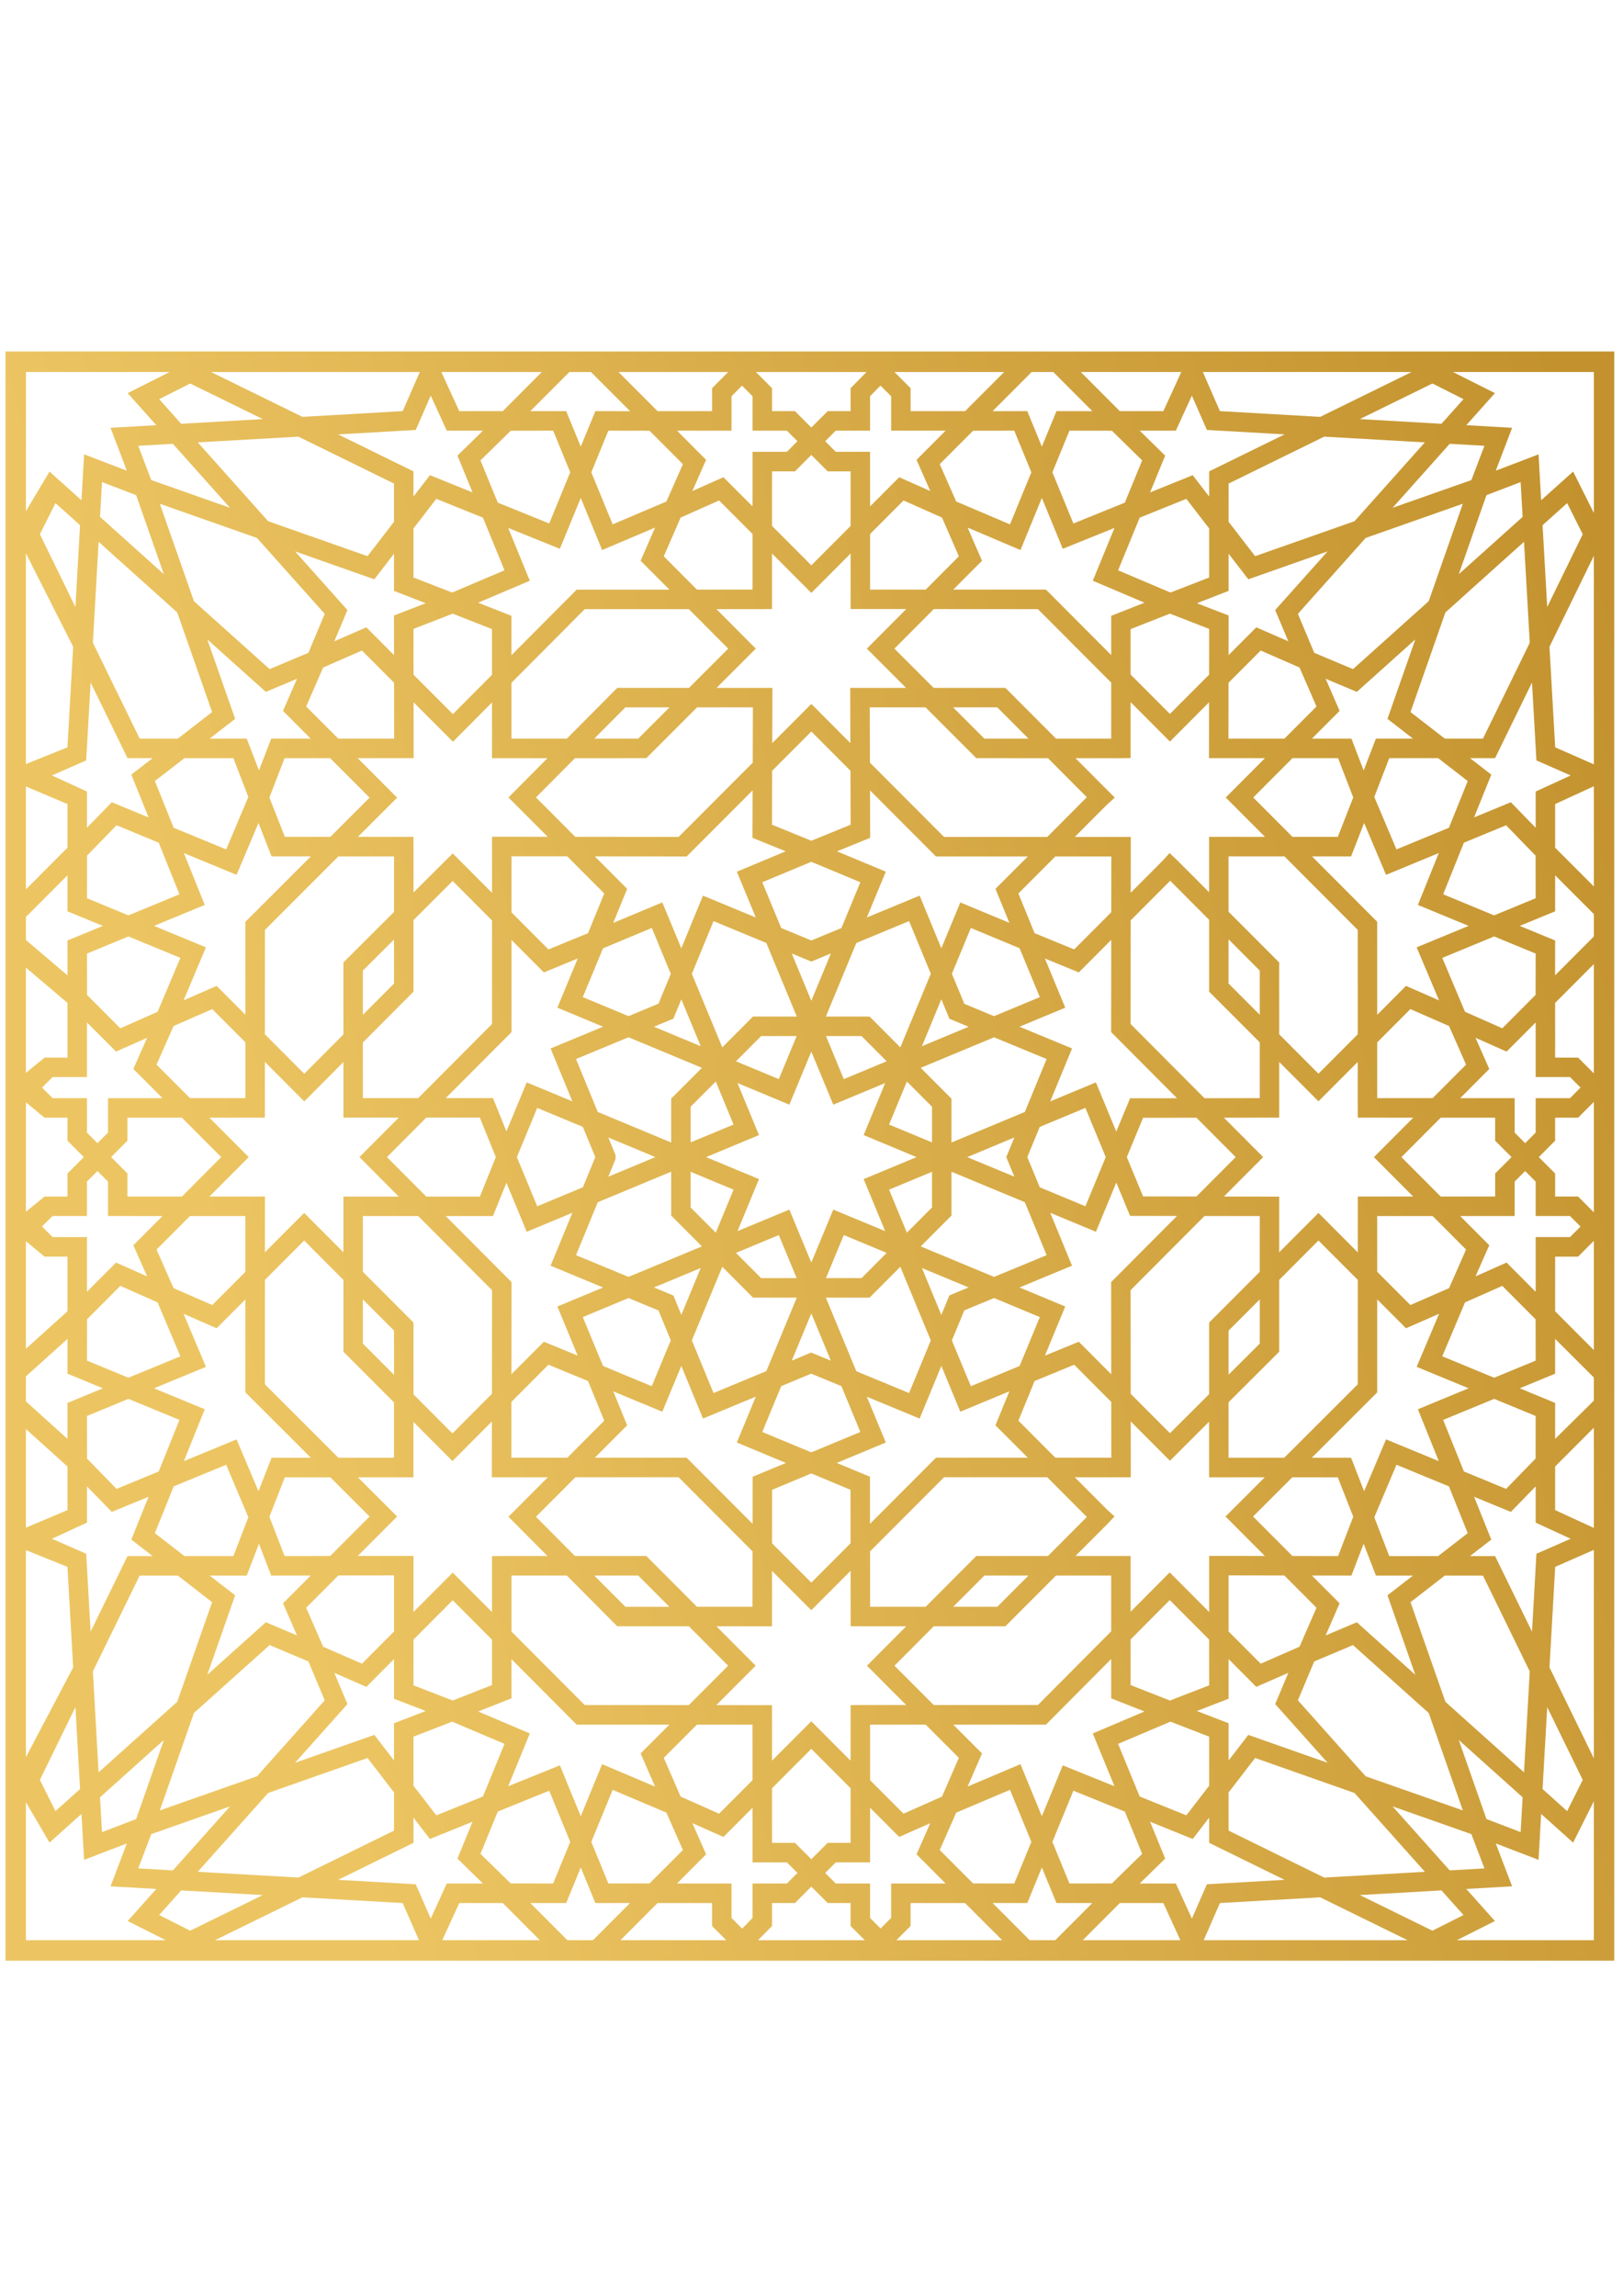 <?xml version="1.0" encoding="utf-8"?>
<!-- Generator: Adobe Illustrator 16.0.0, SVG Export Plug-In . SVG Version: 6.00 Build 0)  -->
<!DOCTYPE svg PUBLIC "-//W3C//DTD SVG 1.1//EN" "http://www.w3.org/Graphics/SVG/1.1/DTD/svg11.dtd">
<svg version="1.1" id="Layer_1" xmlns="http://www.w3.org/2000/svg" xmlns:xlink="http://www.w3.org/1999/xlink" x="0px" y="0px"
	 width="595.28px" height="841.89px" viewBox="0 0 595.28 841.89" enable-background="new 0 0 595.28 841.89" xml:space="preserve">
<linearGradient id="SVGID_1_" gradientUnits="userSpaceOnUse" x1="77.16" y1="478.162" x2="623.105" y2="343.569">
	<stop  offset="0.006" style="stop-color:#ECC562"/>
	<stop  offset="1" style="stop-color:#C3922E"/>
</linearGradient>
<path fill="url(#SVGID_1_)" d="M2.021,128.904V719h590.055V128.904H2.021z M576.09,284.364l-12.84,5.899v13.283l-9.106-9.357
	l-13.482,5.553l6.312-15.68l-7.807-6.046h9.2l13.536-27.721l1.621,28.552L576.09,284.364z M565.778,192.586l9.014-8.084l5.717,11.4
	l-13.026,26.69L565.778,192.586z M563.524,569.781l-1.621,28.557l-13.536-27.712h-9.2l7.807-6.048l-6.312-15.693l13.482,5.545
	l9.106-9.358v13.293l12.84,5.916L563.524,569.781z M567.482,626.026l13.026,26.682l-5.717,11.443l-9.014-8.092L567.482,626.026z
	 M297.57,681.793l-5.991-5.999h-8.413l-0.01-20.024l14.409-14.448l14.417,14.448v20.024h-8.407L297.57,681.793z M297.577,686.823
	l-0.007,0.007l-0.009-0.007l0.009-0.014L297.577,686.823z M297.561,631.204l-14.405,14.438l-0.006-20.338l-20.409-0.025
	l14.425-14.45l-14.399-14.451h20.375l0.024-20.307l14.395,14.42l14.42-14.459l0.022,20.346h20.378l-14.397,14.451l14.397,14.43
	h-16.652l-3.741,0.046l-0.007,20.359L297.561,631.204z M297.57,166.826l6.004,6.02h8.407v20.03l-14.405,14.43l-14.421-14.451
	l0.01-20.008h8.413L297.57,166.826z M297.561,161.797h0.009h0.007l-0.007,0.03L297.561,161.797z M297.577,217.424l14.405-14.438
	l0.007,20.346h20.417l-14.47,14.533l14.395,14.386h-20.493l0.061,20.247l-14.321-14.36l-14.336,14.377l0.062-20.264h-20.475
	l14.382-14.386l-14.443-14.485h16.652l3.731-0.047l0.006-20.354L297.577,217.424z M538.656,339.529l-19.061,7.872l8.222,19.451
	l-12.133-5.315l-10.555,10.608v-34.117l-23.923-23.981h14.337l4.786-12.262l8.043,19.03l19.33-7.984l-7.654,19.021L538.656,339.529z
	 M554.392,424.322l-6.004,6.012v8.449h-19.975l-14.399-14.452l14.404-14.456h19.97v8.431L554.392,424.322z M538.656,509.099
	l-18.607,7.687l7.654,19.021l-19.33-7.973l-8.043,19.01l-4.786-12.27h-14.409l23.995-23.965v-34.108l10.555,10.582l12.133-5.299
	l-8.222,19.459L538.656,509.099z M429.026,576.614l-14.34,14.43v-20.449h-20.23l11.764-11.777l2.564-2.735l-2.723-2.466
	l-11.853-11.889h20.535l-0.016-20.473l14.378,14.436l14.362-14.34v20.403h20.39l-14.367,14.364l14.422,14.459l-20.421-0.016v20.578
	L429.026,576.614z M443.492,601.257v16.769l-14.389,5.574l-14.417-5.67v-16.75l14.353-14.42L443.492,601.257z M166.049,576.705
	l-14.397,14.435v-20.578l-20.425,0.016l14.429-14.459l-14.375-14.364h20.352l0.011-20.32l14.311,14.348l14.466-14.526l-0.024,20.473
	h20.539l-14.446,14.477l14.314,14.391h-16.78l-3.568,0.039v20.521L166.049,576.705z M180.455,601.283v16.646l-14.41,5.67
	l-14.393-5.574v-16.769l14.397-14.432L180.455,601.283z M9.511,513.902v-9.18l15.261-13.754l-0.021,12.768l12.981,5.362
	L24.75,514.47v2.394v10.784L9.511,513.902z M24.75,537.785v15.986l-15.239,6.427v-36.151L24.75,537.785z M24.75,320.992v10.786
	v2.411l12.981,5.349l-12.981,5.345l0.021,12.798L9.511,344.723v-8.466L24.75,320.992z M9.511,326.129V288.42l15.239,6.436v15.996
	L9.511,326.129z M151.724,278.016l-0.03-20.472l14.436,14.46l14.326-14.412v20.44h20.348l-14.314,14.404l14.396,14.421l-20.415-0.03
	v20.592l-14.425-14.459l-14.377,14.317v-16.801l-0.032-3.592H131.28l14.375-14.364l-14.471-14.503H151.724z M151.656,230.625
	l14.389-5.596l14.41,5.669v16.758l-14.343,14.412l-14.438-14.459L151.656,230.625z M429.102,271.939l14.352-14.395l-0.025,20.472
	h20.529l-14.386,14.438l14.401,14.43h-20.504v20.294l-11.757-11.769l-2.729-2.597l-2.464,2.728l-11.79,11.832l0.016-20.467h-20.531
	l11.872-11.894l2.784-2.532l-14.413-14.447h16.677l3.554-0.047v-20.498L429.102,271.939z M414.687,247.361v-16.663l14.417-5.669
	l14.389,5.596l-0.023,16.784l-14.367,14.395L414.687,247.361z M471.018,534.574h-20.408v-20.347l18.574-18.542v-26.335
	l14.398-14.442l14.425,14.451l-0.021,38.285L471.018,534.574z M473.976,541.754h16.698l5.665,14.45l-5.559,14.411l-16.75-0.021
	l-14.436-14.469L473.976,541.754z M133.09,466.382V445.94h20.309l27.071,27.184l-0.043,38.004l-14.484,14.533l-14.287-14.339
	l0.011-26.326L133.09,466.382z M56.491,509.099l19.049-7.855l-8.219-19.459l12.132,5.299l10.564-10.582v34.108l23.999,23.965H99.6
	l-4.795,12.27l-8.033-19.01l-19.333,7.973l7.658-19.021L56.491,509.099z M19.294,453.657l-3.899-3.913l3.889-3.82h12.605V433.29
	l3.865-3.856l3.86,3.856v12.634l19.98,0.008l-10.688,10.721l5.051,11.408l-11.398-5.063l-10.67,10.721v-20.061H19.294z
	 M67.439,312.83l19.333,7.984l8.033-19.03l4.795,12.262h14.417l-23.999,23.981v34.099l-10.564-10.59l-12.132,5.315l8.219-19.451
	l-19.049-7.872l18.605-7.678L67.439,312.83z M462.051,382.246v20.449l-20.269,0.03l-27.105-27.214l0.036-38.004l14.484-14.524
	l14.282,14.321v26.348L462.051,382.246z M450.609,360.676v-16.221l11.441,11.473v16.199L450.609,360.676z M453.218,424.322
	l-14.398,14.442l-19.563-0.029l-5.965-14.413l5.965-14.412l19.574-0.026L453.218,424.322z M431.707,402.734l-17.217,0.009
	l-5.062,12.214l-7.473-18.032l-16.747,6.956l7.993-19.403l-19.278-7.973l16.785-6.984l-7.459-18.032l12.429,5.104l11.896-11.929
	l-0.039,33.814L431.707,402.734z M324.664,451.468l-19.039-7.898l-8.055,19.428l-8.046-19.428l-19.034,7.898l7.891-19.077
	l-19.401-8.068l19.401-8.076l-7.891-19.086l19.034,7.929l8.046-19.458l8.055,19.458l19.039-7.929l-7.898,19.086l19.398,8.076
	l-19.398,8.068L324.664,451.468z M325.216,459.444l-9.218,9.248h-13.047l6.533-15.788L325.216,459.444z M297.57,472.346
	l-0.009-0.018h0.009h0.007L297.57,472.346z M304.738,498.972l-5.803-2.402l-0.662-0.259h-0.044l-0.742-0.309l-7.07,2.943
	l7.152-17.307L304.738,498.972z M292.194,468.692h-13.041l-9.217-9.248l15.717-6.54L292.194,468.692z M246.171,402.882v16.083
	l-26.918-11.196l-7.985-19.412l19.251-7.984l26.929,11.212L246.171,402.882z M262.53,396.602l6.52,15.783l-15.743,6.54v-13.083
	L262.53,396.602z M223.109,417.125l17.28,7.197l-17.28,7.18l2.389-5.807l0.275-0.677V423.6L223.109,417.125z M213.791,413.252
	l4.551,11.07l-4.551,11.066l-16.751,6.965l-7.464-18.031l7.464-18.039L213.791,413.252z M219.253,440.868l26.918-11.192v16.078
	l11.276,11.305l-26.929,11.188l-19.251-7.968L219.253,440.868z M253.307,442.79v-13.079l15.743,6.548l-6.52,15.775L253.307,442.79z
	 M269.937,389.184l9.217-9.25h13.041l-6.541,15.788L269.937,389.184z M297.57,376.299l0.007,0.013h-0.007h-0.009L297.57,376.299z
	 M290.396,349.648l7.181,2.978l7.173-2.978l-7.18,17.342L290.396,349.648z M302.951,379.935h13.047l9.218,9.25l-15.731,6.539
	L302.951,379.935z M372.047,431.502l-17.298-7.18l17.289-7.197l-2.958,7.197L372.047,431.502z M348.982,418.964v-16.083
	l-11.288-11.297l26.902-11.192l19.285,7.963l-7.997,19.412L348.982,418.964z M341.838,405.843v13.083l-15.745-6.54l6.527-15.783
	L341.838,405.843z M341.838,429.711v13.079l-9.218,9.244l-6.527-15.775L341.838,429.711z M348.982,445.754v-16.078l26.915,11.192
	l7.984,19.411l-19.285,7.968l-26.902-11.188L348.982,445.754z M381.358,435.389l-4.553-11.066l4.544-11.07l16.747-6.969
	l7.468,18.039l-7.468,18.031L381.358,435.389z M407.582,334.531l-13.603,13.633l-14.512-5.956l-5.944-14.56l13.551-13.576h20.528
	L407.582,334.531z M373.951,347.726l7.434,17.93l-16.788,6.982l-10.904-4.519l-4.564-11.031l6.963-16.797L373.951,347.726z
	 M355.263,376.524l-17.12,7.132l7.117-17.221l2.965,7.158L355.263,376.524z M330.222,384.082l-11.279-11.314h-16.033l11.163-26.967
	l19.358-8.024l7.97,19.312L330.222,384.082z M308.61,340.325l-11.034,4.557l-11.04-4.574l-6.957-16.784l17.99-7.487l17.992,7.487
	L308.61,340.325z M281.076,345.8l11.167,26.967h-16.05l-11.276,11.314l-11.164-26.967l7.96-19.338L281.076,345.8z M257.008,383.657
	l-17.156-7.15l7.145-2.968l2.903-7.05L257.008,383.657z M241.527,368.059l-10.995,4.57l-16.771-6.973l7.405-17.891l17.905-7.474
	l6.962,16.831L241.527,368.059z M215.673,342.208l-14.516,5.956l-13.547-13.587v-20.579l20.424,0.017l13.587,13.633L215.673,342.208
	z M199.472,356.595l12.419-5.104l-7.459,18.032l16.771,6.977l-19.26,7.98l7.996,19.403l-16.751-6.956l-7.438,17.958l-4.947-12.197
	l-17.331,0.009l24.139-24.215v-33.767L199.472,356.595z M76.819,438.783l14.41-14.461l-14.41-14.447l20.32-0.03l0.013-20.441
	l14.447,14.498l14.354-14.441v20.385h20.3l-14.417,14.477l14.432,14.486l-20.315-0.009v20.423l-14.397-14.43l-14.393,14.43v-20.439
	H76.819z M40.802,424.361l-0.045-0.039l0.045-0.056l5.947-5.96v-8.431h19.979l14.406,14.447l-14.406,14.461H46.749v-8.449
	L40.802,424.361z M57.419,390.417l6.248-14.16l14.187-6.208l12.164,12.197v20.449H69.683L57.419,390.417z M69.678,445.932h20.339
	v20.45l-12.164,12.187l-14.187-6.188l-6.248-14.16L69.678,445.932z M141.929,424.322l14.415-14.477h19.66l5.854,14.477
	l-5.854,14.486h-19.643L141.929,424.322z M180.47,375.512l-27.088,27.184H133.09v-20.401l18.578-18.65v-26.249l14.356-14.339
	l14.446,14.491V375.512z M133.09,372.167v-16.239l11.437-11.417v16.166L133.09,372.167z M144.526,334.409l-18.574,18.533v26.4
	l-14.355,14.426l-14.445-14.482l0.011-38.272l26.955-26.967h20.408V334.409z M121.175,306.883h-16.708l-5.657-14.447l5.568-14.421
	h16.71l14.469,14.486L121.175,306.883z M66.158,351.262l-8.351,19.771l-13.67,6.06L31.913,364.83l-0.018-15.143l15.215-6.28
	L66.158,351.262z M42.559,385.63l11.398-5.064l-5.051,11.435l10.69,10.704H39.614v12.633l-3.86,3.878l-3.865-3.878v-12.633H19.294
	l-3.86-3.874l3.86-3.86h12.594v-20.022L42.559,385.63z M31.913,483.807l12.224-12.267l13.67,6.063l8.351,19.762l-19.047,7.864
	l-15.215-6.276L31.913,483.807z M104.466,541.754h16.708l14.382,14.372l-14.44,14.469l-16.738,0.021l-5.568-14.411L104.466,541.754z
	 M97.163,507.645v-38.294l14.393-14.442l14.397,14.442v26.327l18.556,18.598l-0.013,20.299h-20.378L97.163,507.645z M133.09,492.712
	v-16.211l11.437,11.45l-0.006,16.214L133.09,492.712z M163.48,445.94h17.323l4.947-12.204l7.438,17.974l16.751-6.973l-7.996,19.411
	l19.26,7.994l-16.771,6.964l7.459,18.021l-12.419-5.103l-11.889,11.928l0.028-33.796L163.48,445.94z M187.567,514.089l13.59-13.633
	l14.516,5.973l5.949,14.542l-13.551,13.593h-20.517L187.567,514.089z M221.183,500.919l-7.422-17.926l16.771-6.995l10.995,4.575
	l4.5,10.941l-6.971,16.823L221.183,500.919z M239.853,472.121l17.15-7.119l-7.102,17.155l-2.903-7.068L239.853,472.121z
	 M264.914,464.547l11.28,11.312h16.05l-11.167,26.941l-19.364,8.043l-7.958-19.321L264.914,464.547z M286.537,508.303l10.998-4.566
	l11.076,4.575l6.95,16.806l-17.992,7.473l-17.99-7.473L286.537,508.303z M314.072,502.84l-11.163-26.98h16.033l11.279-11.312
	l11.179,26.997l-7.97,19.3L314.072,502.84z M338.143,465.002l17.114,7.109l-7.032,2.913l-2.965,7.172L338.143,465.002z
	 M353.692,480.517l10.904-4.519l16.788,6.995l-7.414,17.917l-17.88,7.428l-6.963-16.794L353.692,480.517z M379.468,506.429
	l14.512-5.973l13.603,13.633l0.021,20.475h-20.528l-13.551-13.593L379.468,506.429z M407.535,470.156l0.039,33.796l-11.896-11.928
	l-12.429,5.103l7.459-18.021l-16.785-6.985l19.269-7.973l-7.983-19.411l16.747,6.973l7.473-18.048l5.062,12.223l17.211,0.021
	L407.535,470.156z M441.782,445.915l20.269,0.025v20.441l-18.571,18.614v26.254l-14.363,14.32l-14.403-14.442l-0.036-38.004
	L441.782,445.915z M462.051,476.501v16.198l-11.441,11.418v-16.166L462.051,476.501z M483.582,444.793l-14.398,14.43v-20.414
	l-20.286-0.025l14.409-14.461l-14.396-14.447l20.273-0.03v-20.419l14.398,14.43l14.404-14.43v16.701l0.031,3.718l20.322,0.03
	l-14.425,14.456l14.401,14.452h-20.299l-0.008,20.475L483.582,444.793z M497.986,379.286l-14.404,14.443l-14.398-14.443V352.95
	l-18.574-18.606v-20.298h20.501l26.876,26.958V379.286z M459.66,292.454l14.398-14.438h16.714l5.566,14.421l-5.665,14.447h-16.607
	L459.66,292.454z M471.101,270.853h-20.532l0.033-20.484l11.791-11.815l14.243,6.232l6.219,14.3L471.101,270.853z M407.562,270.861
	h-20.239l-18.571-18.61h-26.315l-14.395-14.386l14.456-14.511l38.182,0.026l26.883,26.933V270.861z M377.227,270.861h-16.185
	l-11.457-11.46h16.202L377.227,270.861z M358.085,278.024l26.282,0.008l14.264,14.308l-14.514,14.564h-37.873l-27.176-27.223
	l-0.067-20.281h20.472L358.085,278.024z M319.155,307.238l-0.056-17.407l24.184,24.241h33.695l-11.865,11.88l5.097,12.456
	l-17.986-7.474l-6.96,16.814l-7.963-19.312l-19.365,8.007l6.957-16.788l-17.903-7.466L319.155,307.238z M297.57,308.311
	l-14.428-5.885l0.061-19.774l14.374-14.404l14.357,14.404l0.061,19.774L297.57,308.311z M288.167,312.189l-17.911,7.466
	l6.951,16.788l-19.372-8.007l-7.944,19.32l-6.974-16.831l-17.99,7.509l5.101-12.482l-11.887-11.919l33.712,0.039l24.189-24.233
	l-0.048,17.399L288.167,312.189z M276.08,279.69l-27.172,27.214l-37.921-0.031l-14.404-14.446l14.287-14.395l26.182-0.008
	l18.61-18.623h20.478L276.08,279.69z M217.976,270.861l11.394-11.46h16.186l-11.462,11.46H217.976z M252.71,252.251h-26.314
	l-18.487,18.61h-20.317v-20.467l26.881-27.015h38.194l14.431,14.485L252.71,252.251z M124.049,270.853l-11.751-11.768l6.217-14.3
	l14.24-6.232l11.789,11.815l0.024,20.484H124.049z M113.114,239.389l-14.222,5.99L71.13,220.467l-12.519-35.74l35.634,12.547
	l24.856,27.833L113.114,239.389z M97.501,253.723l11.421-4.804l-5.114,11.763l10.141,10.171H99.474l-4.49,11.676l-4.495-11.676
	H76.901l9.342-7.241L76.03,234.472L97.501,253.723z M85.601,278.016l5.483,14.234l-8.13,19.233l-19.251-7.929l-6.894-17.139
	l10.844-8.4H85.601z M58.205,309.017l7.622,18.931l-18.716,7.725l-15.215-6.289l0.018-15.611l10.837-11.136L58.205,309.017z
	 M24.75,367.769v20.061h-8.41l-6.83,5.609v-38.597L24.75,367.769z M16.34,409.875h8.41v8.431l5.99,6.016h0.008l-0.045,0.039
	l-5.953,5.973v8.449h-8.392l-6.847,5.543v-40.089L16.34,409.875z M16.34,460.825h8.41v20.033L9.511,494.596v-39.415L16.34,460.825z
	 M47.11,512.977l18.716,7.717l-7.622,18.908l-15.456,6.39l-10.837-11.138l-0.018-15.601L47.11,512.977z M63.703,545.071
	l19.251-7.928l8.13,19.234l-5.483,14.248H67.653l-10.844-8.397L63.703,545.071z M90.489,577.782l4.495-11.668l4.49,11.668
	l14.497-0.015l-10.163,10.182l5.114,11.777l-11.421-4.831L76.03,614.164l10.214-29.157l-9.342-7.225H90.489z M98.892,603.27
	l14.222,5.999l5.988,14.256l-24.843,27.853l-35.647,12.516l12.519-35.724L98.892,603.27z M118.515,603.863l-6.217-14.29
	l11.779-11.829l20.432-0.034v20.579l-11.754,11.798L118.515,603.863z M187.592,577.768h20.317l18.487,18.609h26.271l14.396,14.451
	l-14.418,14.45l-38.185-0.021l-26.868-26.951V577.768z M217.976,577.768h16.117l11.424,11.458H229.37L217.976,577.768z
	 M237.051,570.595h-26.182l-14.287-14.383l14.451-14.484h37.874l27.121,27.179L276,589.218h-20.373L237.051,570.595z
	 M251.853,534.563h-33.684l11.858-11.879l-5.09-12.466l17.98,7.475l6.973-16.812l7.944,19.32l19.375-8.034l-6.954,16.807l18,7.504
	l-12.196,5.056l-0.018,17.269L251.853,534.563z M283.195,546.322l14.375-5.998l14.376,5.998l0.025,19.621l-14.407,14.419
	l-14.395-14.411L283.195,546.322z M306.896,536.478l17.997-7.504l-6.957-16.784l19.365,8.012l7.963-19.3l6.961,16.792l17.985-7.482
	l-5.097,12.474l11.865,11.879h-33.685l-24.193,24.238l-0.015-17.269L306.896,536.478z M346.244,541.728h37.873l14.514,14.56
	l-14.264,14.308h-26.282l-18.571,18.623h-20.378l-0.016-20.312L346.244,541.728z M377.227,577.768l-11.439,11.45h-16.169
	l11.434-11.45H377.227z M342.479,596.377h26.272l18.571-18.609h20.239v20.457l-26.893,27.033h-38.19l-14.399-14.43L342.479,596.377z
	 M450.631,577.71l20.441,0.034l11.782,11.829l-6.219,14.29l-14.243,6.224l-11.762-11.798V577.71z M479.316,606.544l-0.091-0.058
	l-0.039-0.09l0.091,0.044L479.316,606.544z M482.033,609.269l14.218-5.999l27.761,24.899l12.521,35.724l-35.641-12.516
	l-24.853-27.853L482.033,609.269z M497.646,594.896l-11.428,4.831l5.121-11.777l-10.161-10.182l14.489,0.015l4.488-11.668
	l4.5,11.668h13.59l-9.353,7.225l10.21,29.157L497.646,594.896z M509.549,570.626l-5.488-14.228l8.13-19.255l19.24,7.928
	l6.902,17.157l-10.848,8.397H509.549z M517.296,478.568l-12.166-12.187v-20.45h20.325l12.267,12.288l-6.242,14.16L517.296,478.568z
	 M525.457,402.695H505.13v-20.449l12.166-12.197l14.184,6.208l6.242,14.16L525.457,402.695z M512.19,311.483l-8.13-19.233
	l5.488-14.234h17.937l10.848,8.4l-6.902,17.139L512.19,311.483z M504.656,270.853l-4.5,11.676l-4.488-11.676h-14.479l10.15-10.171
	l-5.121-11.781l11.428,4.822l21.457-19.251l-10.21,29.141l9.358,7.241H504.656z M496.251,245.378l-14.218-5.99l-5.993-14.282
	l24.853-27.833l35.641-12.547l-12.521,35.74L496.251,245.378z M496.803,191.132l-36.449,12.819l-9.723-12.594v-14.032l35.055-17.199
	l36.925,2.095L496.803,191.132z M457.85,212.434l29.084-10.236l-19.224,21.515l4.812,11.456l-11.746-5.12l-10.167,10.192
	l0.031-14.533l-11.635-4.497l11.625-4.527V203.06L457.85,212.434z M443.492,211.785l-14.199,5.501l-19.198-8.149l7.923-19.303
	l17.098-6.903l8.377,10.863V211.785z M412.561,184.324l-18.865,7.639l-7.699-18.762l6.252-15.269l15.567,0.026l11.106,10.872
	L412.561,184.324z M389.799,201.255l18.97-7.665l-7.96,19.376l18.966,8.05l-12.213,4.812v14.39l-23.917-23.99h-34.029l10.566-10.591
	l-5.294-12.17l19.398,8.236l7.846-19.104L389.799,201.255z M370.44,192.292l-19.723-8.384l-6.043-13.698l12.231-12.252l15.1-0.026
	l6.271,15.269L370.44,192.292z M345.502,189.794l6.184,14.213l-12.172,12.222h-20.385v-20.402l12.266-12.3L345.502,189.794z
	 M276.014,216.229h-20.386l-12.171-12.222l6.186-14.213l14.107-6.267l12.27,12.296L276.014,216.229z M244.424,183.908l-19.711,8.384
	l-7.838-19.091l6.258-15.269l15.107,0.026l12.234,12.252L244.424,183.908z M220.848,201.705l19.412-8.236l-5.292,12.17
	l10.565,10.591h-34.021l-23.92,24.046v-14.446l-12.223-4.812l18.959-8.05l-7.941-19.376l18.965,7.665l7.654-18.653L220.848,201.705z
	 M201.443,191.963l-18.867-7.639l-6.352-15.494l11.106-10.872l15.559-0.026l6.256,15.269L201.443,191.963z M177.133,189.833
	l7.909,19.303l-19.189,8.149l-14.201-5.501v-17.991l8.377-10.863L177.133,189.833z M156.143,221.211l-11.642,4.497l0.023,14.533
	l-10.162-10.192l-11.744,5.12l4.808-11.456l-19.206-21.515l29.071,10.236l7.217-9.375v13.625L156.143,221.211z M144.509,191.357
	l-9.711,12.594l-36.453-12.819l-25.81-28.911l36.921-2.095l35.052,17.199V191.357z M84.372,186.22l-28.784-10.132l-0.112-0.043
	l-4.778-12.568l12.72-0.724L84.372,186.22z M60.092,210.552l-23.406-21l0.725-12.768l12.531,4.795l0.042,0.112L60.092,210.552z
	 M64.998,224.574l12.795,36.541l-12.57,9.738H51.229l-17.16-35.148l2.099-37.017L64.998,224.574z M46.77,278.016h9.21l-7.818,6.046
	l6.317,15.68L41,294.189l-9.111,9.357v-13.283l-12.828-5.899l12.555-5.518l1.619-28.552L46.77,278.016z M27.665,222.601
	l-13.034-26.699l5.717-11.4l9.013,8.084L27.665,222.601z M26.829,237.181l-2.09,36.875l-15.229,6.128v-77.263L26.829,237.181z
	 M9.511,568.453l15.229,6.123l2.09,36.892L9.511,644.353V568.453z M27.665,626.026l1.697,30.033l-9.013,8.092l-5.717-11.443
	L27.665,626.026z M19.061,564.28l12.828-5.916v-13.293L41,554.43l13.479-5.545l-6.317,15.693l7.818,6.048h-9.21l-13.535,27.72
	l-1.619-28.564L19.061,564.28z M51.229,577.782h13.994l12.57,9.747l-12.795,36.542l-28.831,25.854l-2.099-37.003L51.229,577.782z
	 M60.092,638.076l-10.108,28.85l-0.042,0.132l-12.531,4.794l-0.725-12.771L60.092,638.076z M55.477,672.605l0.112-0.049
	l28.784-10.136l-20.954,23.47l-12.72-0.73L55.477,672.605z M98.345,657.505l36.453-12.829l9.711,12.617v14.013l-35.052,17.222
	l-36.921-2.124L98.345,657.505z M137.292,636.203l-29.071,10.227l19.206-21.524l-4.808-11.456l11.744,5.144l10.147-10.185v14.534
	l11.634,4.496l-11.634,4.504v13.635L137.292,636.203z M151.652,636.851l14.201-5.509l19.189,8.154l-7.909,19.299l-17.104,6.908
	l-8.377-10.861V636.851z M182.576,664.312l18.867-7.644l7.702,18.764l-6.256,15.256l-15.559-0.019l-11.106-10.85L182.576,664.312z
	 M205.352,647.369l-18.965,7.667l7.941-19.361l-18.959-8.061l12.223-4.814v-14.376l23.92,24.003h34.005l-10.55,10.576l5.292,12.155
	l-19.412-8.219l-7.842,19.095L205.352,647.369z M224.712,656.345l19.711,8.366l6.051,13.707l-12.234,12.251l-15.107,0.019
	l-6.258-15.256L224.712,656.345z M249.642,658.828l-6.186-14.217l12.171-12.185h20.386l0.005,20.377l-12.27,12.288L249.642,658.828z
	 M319.129,632.427h20.385l12.172,12.185l-6.184,14.217l-14.107,6.264l-12.266-12.288V632.427z M350.718,664.711l19.723-8.366
	l7.837,19.087l-6.271,15.256l-15.1-0.019l-12.231-12.251L350.718,664.711z M374.286,646.939l-19.398,8.219l5.294-12.155
	l-10.563-10.576h34.026l23.917-24.057v14.43l12.213,4.814l-18.966,8.061l7.96,19.361l-18.97-7.667l-7.667,18.665L374.286,646.939z
	 M393.695,656.668l18.865,7.644l6.361,15.508l-11.106,10.85l-15.567,0.019l-6.252-15.256L393.695,656.668z M418.018,658.795
	l-7.923-19.299l19.198-8.154l14.199,5.509v17.991l-8.377,10.861L418.018,658.795z M439.001,627.438l11.63-4.496v-14.534
	l10.146,10.185l11.746-5.144l-4.812,11.456l19.224,21.524l-29.084-10.227l-7.219,9.374v-13.635L439.001,627.438z M450.631,657.293
	l9.723-12.617l36.449,12.829l25.808,28.898l-36.925,2.124l-35.055-17.222V657.293z M510.769,662.421l28.787,10.136l0.111,0.049
	l4.792,12.555l-12.738,0.73L510.769,662.421z M535.049,638.076l23.41,21.004l-0.726,12.771l-12.523-4.794l-0.05-0.132
	L535.049,638.076z M530.15,624.079l-12.808-36.55l12.572-9.747h14.002l17.165,35.141l-2.11,37.003L530.15,624.079z M563.229,534.854
	l-10.824,11.138l-15.474-6.39l-7.615-18.908l18.709-7.717l15.225,6.276L563.229,534.854z M528.993,497.365l8.34-19.762l13.676-6.063
	l12.221,12.267l0.021,15.146l-15.225,6.276L528.993,497.365z M552.581,462.997l-11.394,5.063l5.043-11.408l-10.68-10.721
	l19.986-0.008V433.29l3.852-3.856l3.861,3.856v12.634h12.596l3.865,3.864l-3.865,3.869H563.25v20.061L552.581,462.997z
	 M563.25,415.338l-3.861,3.878l-3.852-3.878v-12.633h-19.979l10.672-10.704l-5.043-11.435l11.394,5.064l10.669-10.689v20.03h12.596
	l3.865,3.86l-3.865,3.874H563.25V415.338z M563.229,364.83l-12.221,12.262l-13.676-6.06l-8.34-19.771l19.032-7.854l15.225,6.28
	L563.229,364.83z M529.316,327.948l7.61-18.931l15.479-6.38l10.824,11.136l0.021,15.611l-15.225,6.289L529.316,327.948z
	 M543.917,270.853h-14.002l-12.572-9.738l12.808-36.541l28.821-25.886l2.11,37.017L543.917,270.853z M535.054,210.552l10.106-28.859
	l0.05-0.112l12.523-4.795l0.726,12.768L535.054,210.552z M539.667,176.044l-0.111,0.043l-28.787,10.132l20.952-23.467l12.738,0.724
	L539.667,176.044z M528.695,155.409l-29.932-1.727l26.616-13.048l11.394,5.734L528.695,155.409z M517.73,136.426l-33.511,16.442
	l-36.783-2.107l-6.258-14.334H517.73z M442.658,157.664l28.486,1.632l-27.652,13.559v9.236l-6.035-7.838l-15.637,6.323l5.543-13.495
	l-9.34-9.149h13.251l5.885-12.854L442.658,157.664z M433.266,136.426l-6.573,14.351h-15.966l-14.306-14.351H433.266z
	 M386.329,136.426l14.314,14.351h-10.782l-2.378-0.017l-5.352,13.031l-5.34-13.031l-12.738,0.03l14.325-14.365H386.329z
	 M368.295,136.426l-14.335,14.351h-19.979v-8.426l-5.911-5.925H368.295z M319.12,145.29l3.821-3.886l3.909,3.899v12.629h19.975
	l-10.661,10.694l5.04,11.435l-11.398-5.055l-10.677,10.703l-0.009-20.034h-12.596l-3.858-3.878l3.858-3.865h12.596V145.29z
	 M317.817,136.426l-5.836,5.934v8.417h-8.407l-6.004,6.012l-5.991-6.012h-8.413v-8.426l-5.909-5.925H317.817z M268.295,145.303
	l3.87-3.874l3.858,3.874v12.629h12.592l3.872,3.865l-3.872,3.878h-12.592l-0.004,20.034l-10.678-10.703l-11.396,5.055l5.034-11.435
	l-10.66-10.694h19.975V145.303z M267.084,136.426l-5.912,5.925v8.426h-19.993l-14.315-14.351H267.084z M216.76,136.426
	l14.341,14.365l-12.742-0.03l-5.35,13.031l-5.339-13.031l-2.395,0.017h-10.779l14.317-14.351H216.76z M198.719,136.426
	l-14.311,14.351h-15.959l-6.572-14.351H198.719z M163.868,157.932h13.266l-9.347,9.149l5.538,13.495l-15.641-6.323l-6.031,7.838
	v-9.236l-27.646-13.559l28.478-1.632l5.501-12.586L163.868,157.932z M153.97,136.426l-6.265,14.334l-36.781,2.107l-33.516-16.442
	H153.97z M96.374,153.682l-29.928,1.727l-8.068-9.041l11.382-5.734L96.374,153.682z M62.226,136.426l-15.396,7.734l10.497,11.759
	l-16.784,0.961l5.984,15.728l-15.683-5.994l-0.963,16.832l-11.718-10.517l-8.652,14.534v-51.036H62.226z M9.511,711.491v-50.601
	l8.652,14.818l11.718-10.527l0.963,16.844l15.683-6.012l-5.984,15.72l16.784,0.967l-10.497,11.767l13.975,7.024H9.511z
	 M58.378,702.26l8.068-9.031l29.925,1.709L69.76,708.003L58.378,702.26z M78.864,711.491l32.06-15.722l36.781,2.098l5.946,13.624
	H78.864z M152.483,690.978l-28.472-1.624l27.64-13.567v-9.241l6.031,7.83l15.641-6.336l-5.538,13.533l9.347,9.123h-13.266
	l-5.883,12.886L152.483,690.978z M162.206,711.491l6.243-13.632h15.97l13.585,13.632H162.206z M208.104,711.491l-13.607-13.632
	h10.523h2.651l5.339-13.033l5.35,13.033l12.742-0.013l-13.621,13.645H208.104z M227.569,711.491l13.609-13.632h19.993v8.426
	l5.193,5.206H227.569z M276.022,703.338l-3.823,3.896l-3.905-3.914v-12.624H248.32l10.66-10.703l-5.034-11.425l11.396,5.054
	l10.678-10.703l0.004,20.035h12.592l3.872,3.87l-3.872,3.872h-12.592V703.338z M278.029,711.491l5.137-5.214v-8.418h8.413
	l5.991-6.022l6.004,6.022h8.407v8.426l5.193,5.206H278.029z M326.851,703.319l-3.871,3.875l-3.859-3.875v-12.624h-12.596
	l-3.858-3.872l3.858-3.87h12.596l0.009-20.021l10.677,10.689l11.398-5.054l-5.04,11.425l10.661,10.703h-19.975V703.319z
	 M328.785,711.491l5.196-5.206v-8.426h19.979l13.62,13.632H328.785z M377.676,711.491l-13.622-13.645l12.738,0.013l5.34-13.033
	l5.352,13.033h2.713h10.447l-13.608,13.632H377.676z M397.134,711.491l13.593-13.632h15.966l6.242,13.632H397.134z M431.274,690.695
	h-13.251l9.34-9.123l-5.543-13.533l15.637,6.336l6.035-7.83v9.241l27.649,13.567l-28.483,1.624l-5.499,12.604L431.274,690.695z
	 M441.495,711.491l5.941-13.624l36.783-2.098l32.048,15.722H441.495z M498.771,694.938l29.924-1.709l8.078,9.031l-11.394,5.743
	L498.771,694.938z M584.593,711.491h-50.254l13.964-7.024L537.814,692.7l16.798-0.967l-5.996-15.72l15.693,6.012l0.948-16.844
	l11.733,10.527l7.602-15.179V711.491z M584.593,644.798l-16.281-33.338l2.101-36.884l14.181-6.214V644.798z M584.593,560.312
	l-14.201-6.541v-15.996l14.201-14.226V560.312z M584.593,513.617l-14.201,14.03v-10.524l0.002-2.653l-12.984-5.371l12.984-5.362
	l-0.018-12.768l14.217,14.179V513.617z M584.593,495.093l-14.201-14.234v-20.033h8.415l5.786-5.805V495.093z M584.593,444.569
	l-5.786-5.786h-8.415v-8.449l-5.999-6.012l5.999-6.016v-8.431h8.415l5.786-5.809V444.569z M584.593,393.616l-5.786-5.786h-8.415
	v-20.061l14.201-14.234V393.616z M584.593,343.407l-14.217,14.252l0.018-12.777l-12.984-5.345l12.984-5.349l-0.002-2.744v-10.453
	l14.201,14.217V343.407z M584.593,325.082l-14.201-14.217v-16.008l14.201-6.531V325.082z M584.593,280.288l-14.181-6.232
	l-2.101-36.875l16.281-33.351V280.288z M584.593,188.111l-7.602-15.183l-11.733,10.517l-0.948-16.832l-15.693,5.994l5.996-15.728
	l-16.798-0.961l10.488-11.759l-15.389-7.734h51.679V188.111z"/>
</svg>
